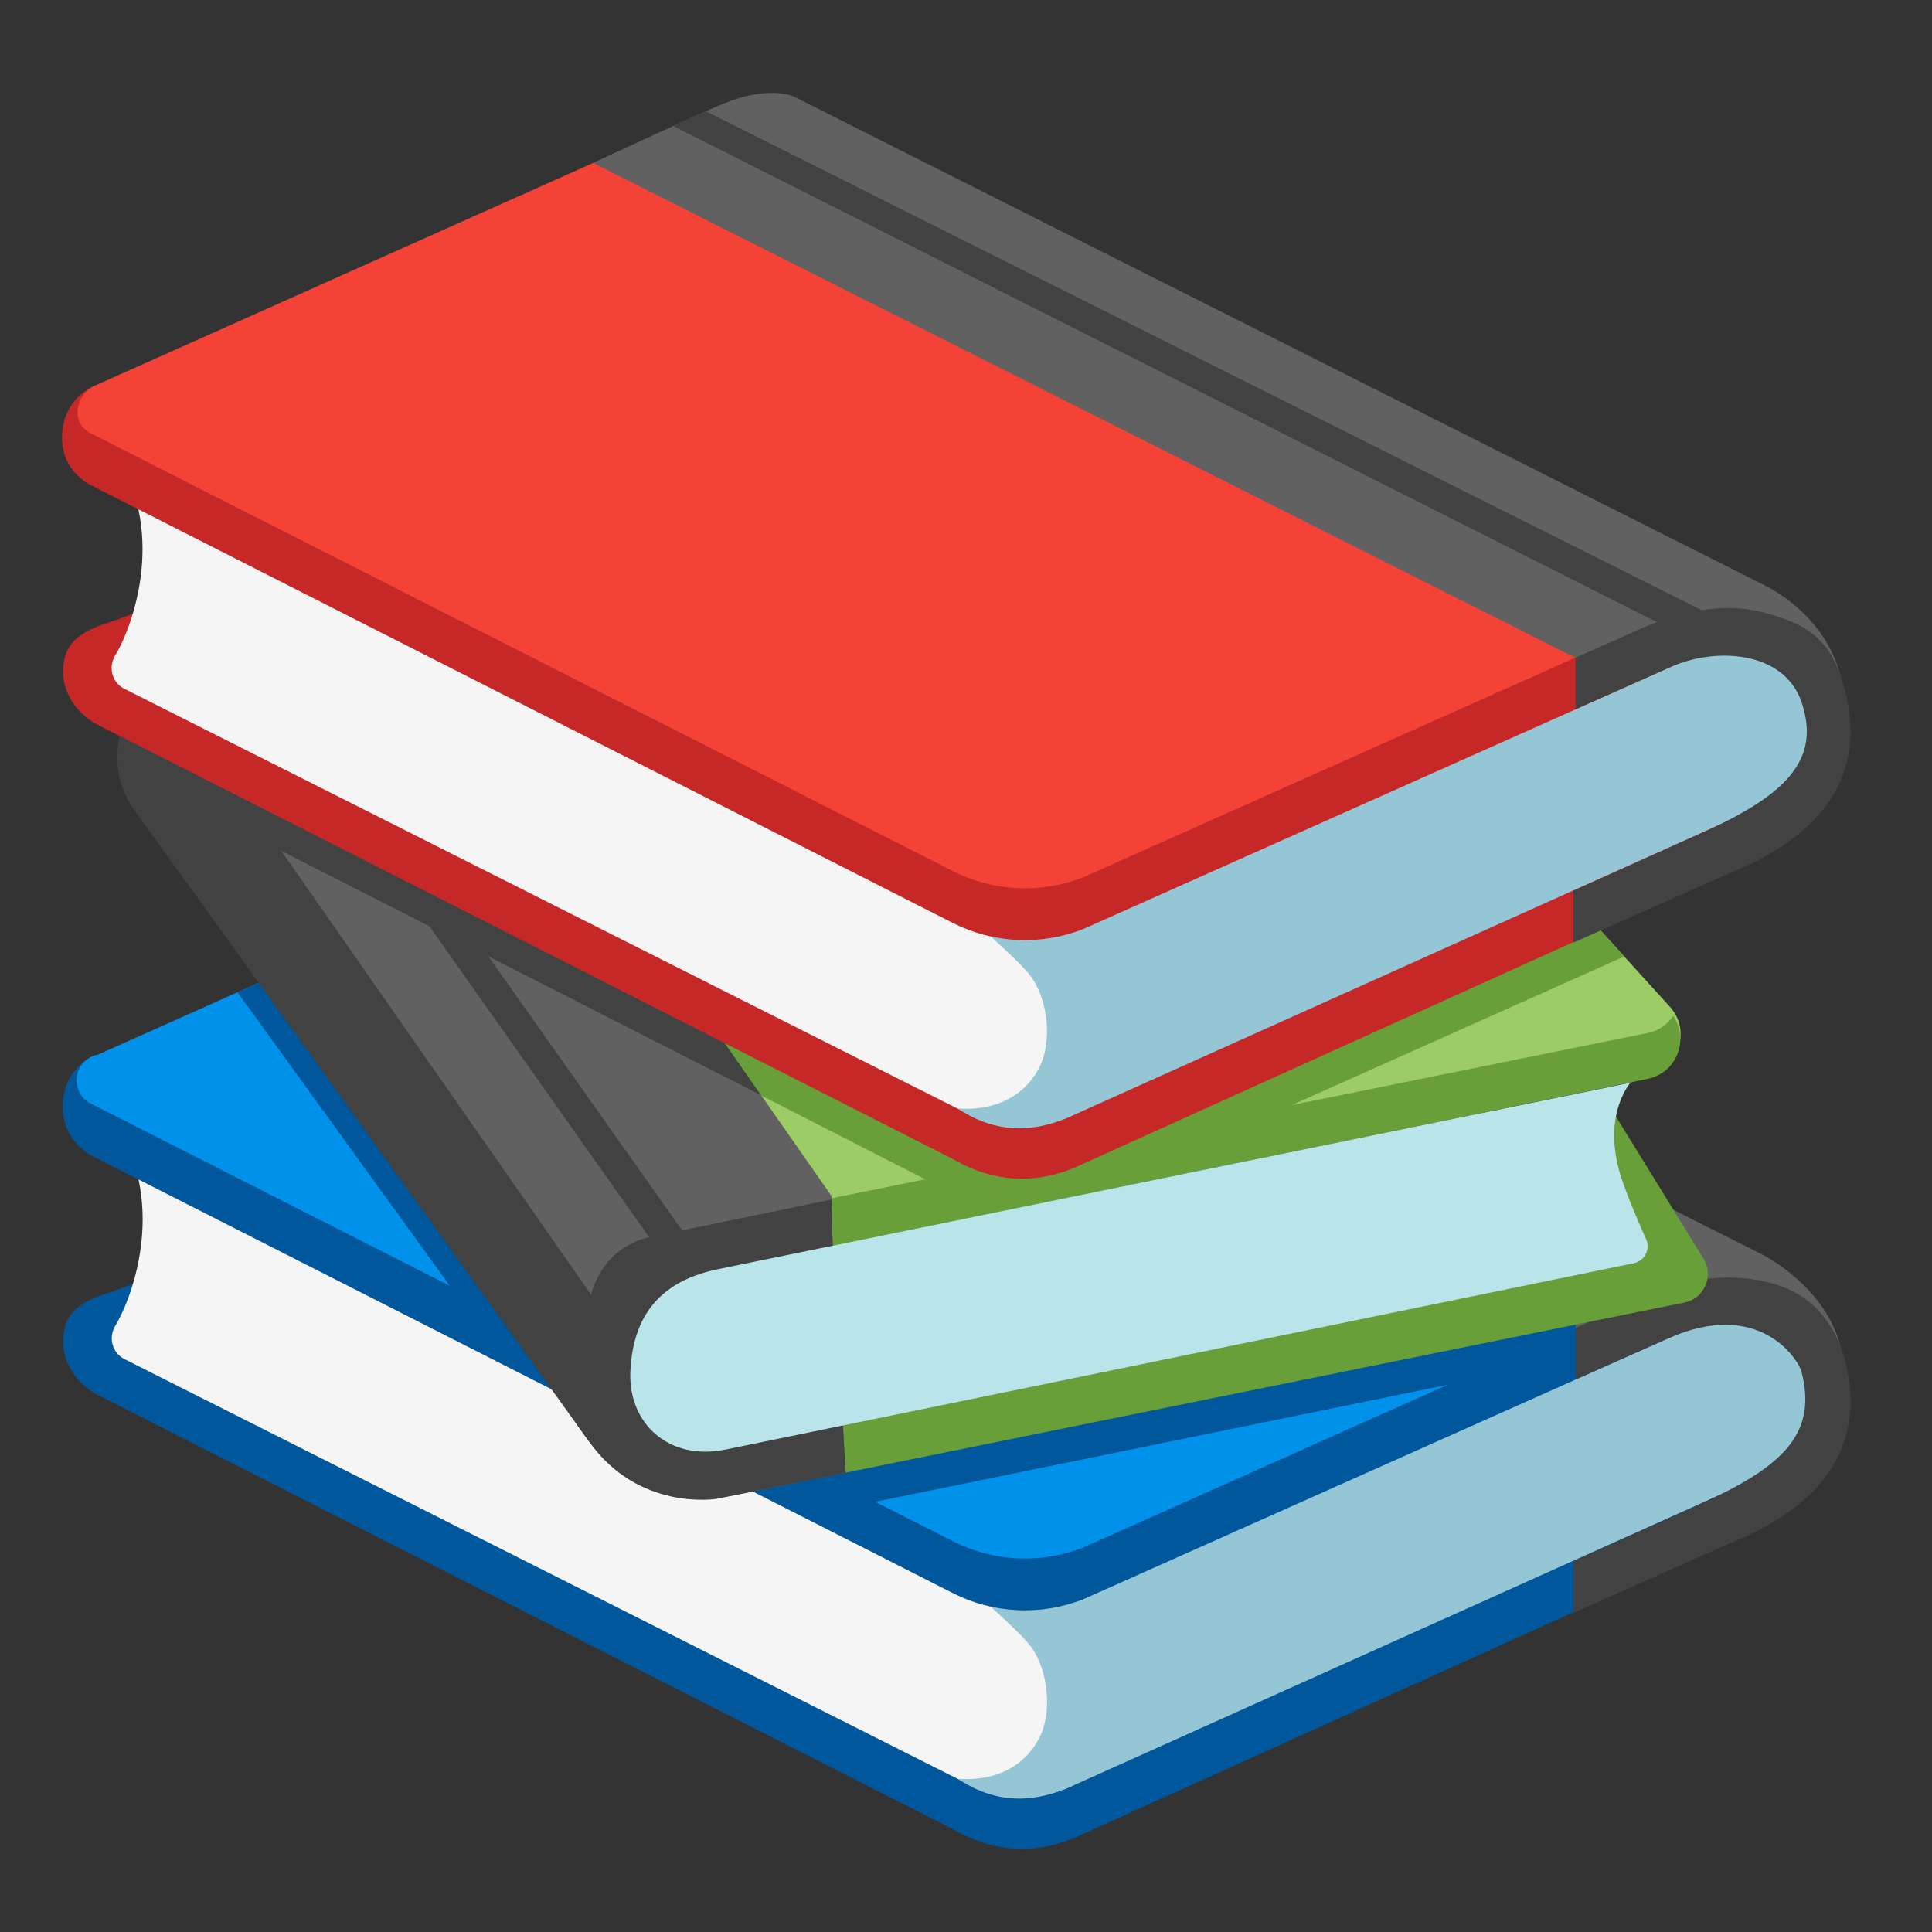 <svg width="30" height="30" viewBox="0 0 30 30" fill="none" xmlns="http://www.w3.org/2000/svg">
<rect x="0" y="0" width="30" height="30" fill="#333333" stroke="none"/>
<g clip-path="url(#clip0_96_3452)">
<path d="M27.36 23.711L16.775 28.497C16.122 28.805 15.442 28.775 14.817 28.414L1.454 21.628C1.072 21.383 0.959 21.024 0.982 20.774C1.005 20.524 1.063 20.253 1.734 20.059L2.725 19.693L16.129 27L25.655 23.107L27.36 23.711Z" fill="#01579B"/>
<path d="M16.648 27.731C16.383 27.855 16.092 27.915 15.8 27.904C15.508 27.894 15.223 27.814 14.967 27.671L1.922 21.099C1.737 20.997 1.681 20.763 1.792 20.582C2.079 20.108 2.607 18.608 1.737 17.363L16.469 24.457L16.648 27.731Z" fill="#F5F5F5"/>
<path d="M26.796 23.172L16.648 27.733C16.312 27.879 15.643 28.138 14.873 27.62C15.482 27.664 15.91 27.412 16.13 27.002C16.345 26.604 16.28 25.951 16.018 25.583C15.859 25.361 15.431 25.007 15.243 24.808L26.22 20.515C27.192 20.115 28.104 20.714 28.249 21.443C28.411 22.267 27.361 22.94 26.796 23.172Z" fill="#94C6D6"/>
<path d="M27.303 20.156L16.826 24.831C16.166 25.093 15.428 25.058 14.796 24.738L1.411 17.939C1.281 17.874 1.089 17.696 1.013 17.453C0.888 17.048 1.045 16.539 1.519 16.377L16.025 23.771L25.958 19.52L27.303 20.156Z" fill="#01579B"/>
<path d="M28.092 20.835L26.951 20.42L24.6 20.557L16.828 24.026C16.169 24.288 15.431 24.253 14.799 23.933L1.411 17.136C1.066 16.96 1.14 16.449 1.52 16.377L11.168 12.061C11.443 12.01 11.726 12.04 11.982 12.149L25.75 18.712C25.75 18.712 27.937 20.21 28.092 20.835Z" fill="#0091EA"/>
<path d="M24.468 20.625C24.468 20.625 25.917 20.058 27.055 20.109C28.194 20.16 28.59 20.958 28.59 20.958C28.375 19.979 27.363 19.48 27.363 19.48L12.32 11.905C12.216 11.861 11.832 11.771 11.242 12.014C10.765 12.21 9.208 12.939 9.208 12.939L24.468 20.625Z" fill="#616161"/>
<path d="M28.655 21.143C28.546 20.71 28.277 20.247 27.782 20.023C27.13 19.729 26.199 19.805 25.604 20.115L24.468 20.62V21.42L25.905 20.782C27.303 20.159 27.923 21.092 27.977 21.312C28.199 22.207 27.768 22.726 26.498 23.309L24.433 24.239V25.044L26.808 23.987C27.858 23.566 29.057 22.774 28.655 21.143Z" fill="#424242"/>
<path d="M7.685 20.933L3.688 15.409L4.315 15.129L8.812 21.308L7.685 20.933ZM12.811 23.479L12.098 22.914L24.468 20.389V20.794L22.735 21.451L12.811 23.479Z" fill="#01579B"/>
<path d="M3.471 10.718L19.095 8.107L25.92 15.622C26.265 15.985 26.077 16.587 25.587 16.686L9.456 19.996L3.471 10.718Z" fill="#9CCC65"/>
<path d="M25.587 16.04L9.567 19.284L9.516 20.048L25.587 16.752C26.04 16.657 26.23 16.139 25.983 15.773C25.895 15.903 25.76 16.005 25.587 16.04ZM26.45 19.541C26.619 19.81 26.466 20.164 26.156 20.226L11.409 23.216C10.523 23.399 9.653 22.818 9.574 21.916C9.507 21.152 10.023 20.46 10.775 20.302L24.957 17.118L26.45 19.541Z" fill="#689F38"/>
<path d="M12.911 18.57L7.037 10.164L3.686 11.05C2.911 11.821 3.2 13.087 3.2 13.087C3.2 13.087 8.331 21.321 9.141 22.374C9.951 23.427 11.133 23.263 11.133 23.263L13.131 22.86L12.922 19.134L12.911 18.57Z" fill="#616161"/>
<path d="M12.911 18.626L10.089 19.209C9.319 19.383 9.18 20.107 9.18 20.107L2.369 10.348C2.369 10.348 1.399 11.521 2.043 12.518L9.141 22.375C9.916 23.479 11.133 23.273 11.133 23.273L13.13 22.87L12.925 19.218L12.911 18.626Z" fill="#424242"/>
<path d="M25.56 19.24C25.632 19.398 25.539 19.58 25.37 19.615L11.269 22.508C10.383 22.691 9.756 22.103 9.788 21.302C9.83 20.291 10.397 19.863 11.147 19.708L25.317 16.812C25.317 16.812 24.836 17.354 25.203 18.368C25.328 18.717 25.463 19.027 25.56 19.24Z" fill="#B9E4EA"/>
<path d="M10.508 19.402L4.466 10.854" stroke="#424242" stroke-width="0.479" stroke-miterlimit="10"/>
<path d="M10.982 15.758L3.211 11.842L2.896 12.462L11.876 17.037L10.982 15.758Z" fill="#424242"/>
<path d="M25.223 14.851L24.654 14.227L15.899 18.244L10.983 15.812L11.821 17.011L15.077 18.675L17.503 18.302L25.223 14.851Z" fill="#689F38"/>
<path d="M27.358 13.305L16.775 18.091C16.122 18.399 15.442 18.369 14.817 18.008L1.454 11.222C1.072 10.977 0.959 10.618 0.982 10.368C1.005 10.118 1.063 9.848 1.734 9.653L2.361 9.422L16.09 16.159L27.238 11.546L27.358 13.305Z" fill="#C62828"/>
<path d="M16.646 17.323C16.381 17.447 16.09 17.507 15.798 17.496C15.506 17.486 15.22 17.406 14.965 17.263L1.92 10.69C1.735 10.588 1.679 10.355 1.79 10.174C2.077 9.7 2.605 8.2 1.735 6.955L16.139 14.282L16.646 17.323Z" fill="#F5F5F5"/>
<path d="M26.795 12.764L16.647 17.325C16.311 17.471 15.643 17.73 14.872 17.212C15.48 17.256 15.909 17.003 16.128 16.594C16.344 16.196 16.279 15.543 16.017 15.175C15.858 14.953 15.43 14.599 15.242 14.4L26.219 10.107C27.191 9.706 28.103 10.306 28.248 11.035C28.41 11.859 27.36 12.532 26.795 12.764Z" fill="#94C6D6"/>
<path d="M27.303 9.749L16.826 14.424C16.166 14.686 15.428 14.651 14.796 14.332L1.408 7.532C1.269 7.463 1.061 7.285 0.994 7.032C0.894 6.657 1.024 6.164 1.517 5.97L13.785 3.371L27.303 9.749Z" fill="#C62828"/>
<path d="M28.091 10.428L26.95 10.014L24.598 10.151L16.827 13.62C16.167 13.881 15.429 13.847 14.797 13.527L1.409 6.728C1.064 6.552 1.187 6.087 1.518 5.969L11.168 1.655C11.444 1.604 11.726 1.634 11.983 1.743L25.751 8.306C25.751 8.306 27.936 9.801 28.091 10.428Z" fill="#F44336"/>
<path d="M24.468 10.217C24.468 10.217 25.674 9.793 26.812 9.844C27.951 9.895 28.592 10.55 28.592 10.55C28.358 9.504 27.365 9.071 27.365 9.071L12.322 1.497C12.218 1.453 11.834 1.362 11.244 1.605C10.767 1.802 9.21 2.531 9.21 2.531L24.468 10.217Z" fill="#616161"/>
<path d="M25.845 9.72L10.453 1.956L10.962 1.727L26.616 9.572L25.845 9.72Z" fill="#424242"/>
<path d="M28.653 10.735C28.544 10.303 28.361 9.884 27.845 9.666C27.185 9.389 26.584 9.331 25.602 9.708L24.466 10.212V11.013L25.903 10.374C26.632 10.032 27.706 10.106 27.975 10.904C28.268 11.779 27.766 12.318 26.496 12.902L24.431 13.832V14.637L26.806 13.58C27.859 13.159 29.058 12.367 28.653 10.735Z" fill="#424242"/>
</g>
<defs>
<clipPath id="clip0_96_3452">
<rect width="29.623" height="29.623" fill="white" transform="translate(0.046 0.033)"/>
</clipPath>
</defs>
</svg>
